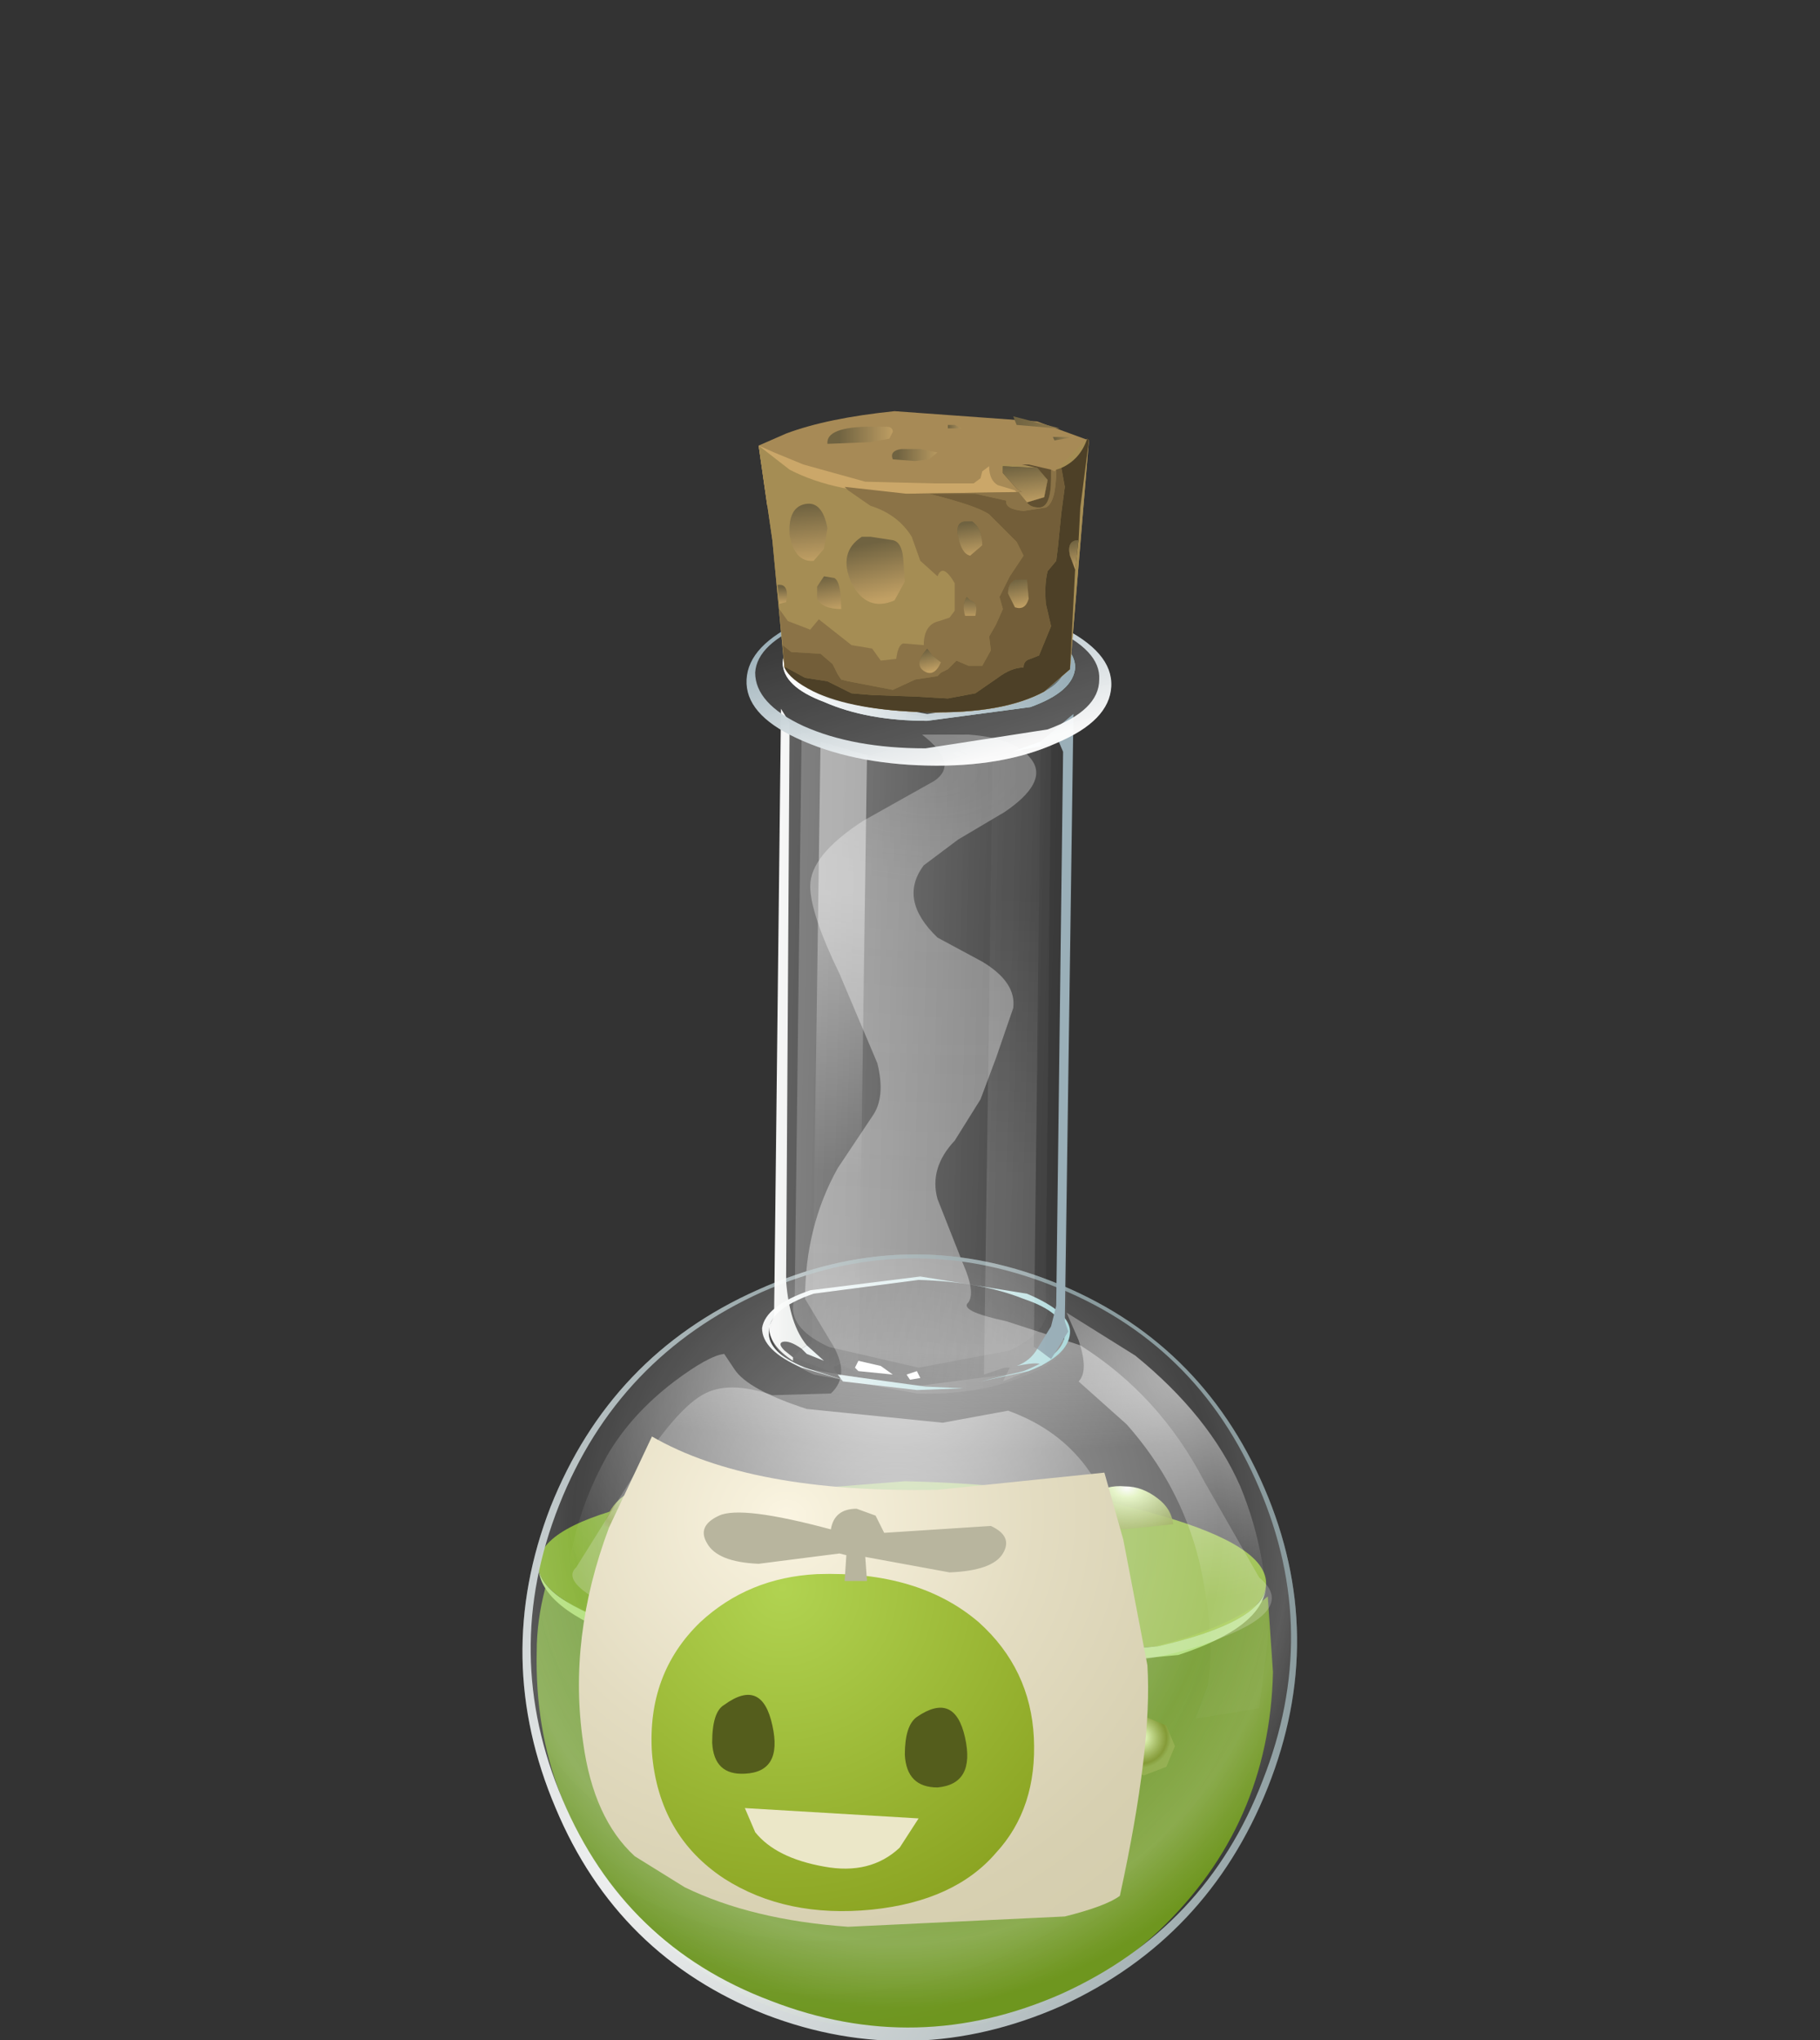 <?xml version="1.0" encoding="UTF-8" standalone="no"?>
<svg xmlns:xlink="http://www.w3.org/1999/xlink" height="59.3px" width="52.9px" xmlns="http://www.w3.org/2000/svg">
  <rect width="100%" height="100%" fill="#333333" stroke="none"/>
  <g transform="matrix(1.0, 0.0, 0.0, 1.0, 0.0, 0.0)">
    <use height="47.4" transform="matrix(1.0, 0.0, 0.0, 1.0, 15.2, 11.9)" width="22.5" xlink:href="#shape0"/>
  </g>
  <defs>
    <g id="shape0" transform="matrix(1.0, 0.0, 0.0, 1.0, -15.2, -11.9)">
      <path d="M32.65 48.05 Q35.5 47.5 36.85 46.4 L37.0 48.6 Q36.9 53.05 33.7 56.1 30.45 59.15 26.0 59.0 21.55 58.9 18.55 55.7 15.5 52.45 15.6 48.0 15.6 47.1 15.85 46.15 17.2 47.15 19.95 47.8 L26.1 48.55 32.65 48.05" fill="url(#gradient0)" fill-rule="evenodd" stroke="none"/>
      <path d="M36.8 46.05 Q36.75 47.15 33.65 47.85 L26.15 48.45 Q21.75 48.35 18.7 47.45 15.6 46.55 15.65 45.45 15.7 44.35 18.8 43.65 L26.3 43.05 Q30.7 43.15 33.75 44.05 36.85 44.95 36.8 46.05" fill="url(#gradient1)" fill-rule="evenodd" stroke="none"/>
      <path d="M33.65 47.85 Q36.7 47.15 36.8 46.1 36.7 47.3 34.25 48.1 L26.3 48.85 Q21.2 48.75 18.25 47.65 15.7 46.75 15.65 45.55 15.75 46.6 18.7 47.45 21.75 48.35 26.15 48.45 L33.65 47.85" fill="#b1df79" fill-rule="evenodd" stroke="none"/>
      <path d="M28.75 50.55 Q28.75 51.15 28.3 51.55 27.8 51.95 27.2 51.95 26.55 51.9 26.15 51.5 25.75 51.05 25.75 50.5 25.75 49.9 26.2 49.5 26.65 49.1 27.3 49.15 27.9 49.15 28.35 49.55 28.75 49.95 28.75 50.55" fill="url(#gradient2)" fill-rule="evenodd" stroke="none"/>
      <path d="M18.8 49.05 L18.55 49.65 17.9 49.85 17.3 49.6 17.05 49.0 Q17.05 48.7 17.35 48.45 17.55 48.2 17.95 48.2 18.35 48.2 18.55 48.45 L18.8 49.05" fill="url(#gradient3)" fill-rule="evenodd" stroke="none"/>
      <path d="M22.8 48.65 L22.55 49.2 21.9 49.45 Q21.55 49.4 21.3 49.15 21.0 48.95 21.05 48.55 21.05 48.25 21.35 48.0 21.55 47.75 21.95 47.75 L22.55 48.05 22.8 48.65" fill="url(#gradient4)" fill-rule="evenodd" stroke="none"/>
      <path d="M29.2 46.6 L28.95 47.15 28.3 47.4 Q27.95 47.4 27.7 47.15 27.4 46.9 27.45 46.55 27.45 46.2 27.75 45.95 L28.35 45.75 Q28.7 45.75 28.95 46.0 L29.2 46.6" fill="url(#gradient5)" fill-rule="evenodd" stroke="none"/>
      <path d="M23.55 53.2 L23.1 54.15 Q22.65 54.55 22.0 54.55 21.35 54.55 20.95 54.15 20.55 53.7 20.55 53.15 20.55 52.55 21.0 52.15 21.45 51.75 22.1 51.75 22.7 51.75 23.15 52.2 23.55 52.6 23.55 53.2" fill="url(#gradient6)" fill-rule="evenodd" stroke="none"/>
      <path d="M34.15 50.75 L33.9 51.35 33.25 51.6 32.6 51.35 32.35 50.75 Q32.35 50.35 32.65 50.15 32.9 49.9 33.3 49.9 L33.9 50.15 34.15 50.75" fill="url(#gradient7)" fill-rule="evenodd" stroke="none"/>
      <path d="M18.95 44.7 L17.55 44.35 Q17.7 43.8 18.1 43.5 18.5 43.15 19.0 43.15 19.55 43.2 19.9 43.55 20.3 43.95 20.35 44.5 L18.95 44.7" fill="url(#gradient8)" fill-rule="evenodd" stroke="none"/>
      <path d="M28.3 46.55 Q27.55 46.55 27.25 46.25 L27.65 45.6 Q27.95 45.35 28.35 45.35 28.75 45.35 29.05 45.65 L29.4 46.4 28.3 46.55" fill="url(#gradient9)" fill-rule="evenodd" stroke="none"/>
      <path d="M24.55 47.8 Q23.35 47.75 22.95 47.35 L23.55 46.35 Q24.05 45.95 24.6 46.0 25.25 46.05 25.7 46.5 26.15 46.95 26.2 47.55 L24.55 47.8" fill="url(#gradient10)" fill-rule="evenodd" stroke="none"/>
      <path d="M31.75 43.45 Q32.15 43.15 32.7 43.2 33.2 43.2 33.65 43.55 34.05 43.85 34.1 44.3 L32.65 44.45 31.2 44.15 31.75 43.45" fill="url(#gradient11)" fill-rule="evenodd" stroke="none"/>
      <path d="M31.4 39.1 Q33.7 40.55 35.0 43.05 L36.6 45.85 Q37.7 46.75 35.5 47.6 32.9 48.7 27.35 48.55 21.95 48.4 18.75 47.15 16.15 46.1 16.75 45.55 L18.25 43.15 Q19.55 41.05 20.4 40.55 21.15 40.1 22.45 40.55 L24.15 40.5 Q24.75 39.95 24.15 39.0 L23.4 37.75 Q23.4 35.65 24.35 33.95 L25.35 32.45 Q25.75 31.9 25.5 30.9 L24.4 28.3 Q23.55 26.55 23.55 25.75 23.55 24.85 25.1 23.85 L27.15 22.7 Q27.9 22.2 26.8 21.35 L28.15 21.35 Q29.55 21.45 30.0 22.1 30.45 22.75 29.2 23.6 L27.85 24.4 26.85 25.15 Q26.1 26.15 27.25 27.25 L28.55 27.95 Q29.55 28.55 29.45 29.3 L28.95 30.75 28.5 31.95 27.75 33.15 Q27.0 33.95 27.25 34.85 L28.0 36.75 Q28.35 37.55 28.15 37.85 27.85 38.1 29.25 38.4 L31.4 39.1" fill="url(#gradient12)" fill-rule="evenodd" stroke="none"/>
      <path d="M36.75 43.25 Q38.6 47.55 36.85 51.95 35.1 56.35 30.85 58.3 26.55 60.2 22.25 58.55 17.95 56.85 16.15 52.55 14.3 48.2 16.0 43.8 17.75 39.4 22.0 37.5 26.3 35.55 30.6 37.25 34.9 38.95 36.75 43.25" fill="url(#gradient13)" fill-rule="evenodd" stroke="none"/>
      <path d="M36.6 43.25 Q34.8 39.0 30.55 37.35 26.35 35.7 22.15 37.55 17.95 39.45 16.25 43.75 14.55 48.05 16.35 52.3 18.15 56.55 22.4 58.15 26.65 59.8 30.85 57.95 35.05 56.05 36.7 51.75 38.4 47.45 36.6 43.25 M30.6 37.25 Q34.9 38.95 36.75 43.25 38.6 47.55 36.85 51.95 35.1 56.35 30.85 58.3 26.55 60.2 22.25 58.55 17.95 56.85 16.15 52.55 14.3 48.2 16.0 43.8 17.75 39.4 22.0 37.5 26.3 35.55 30.6 37.25" fill="url(#gradient14)" fill-rule="evenodd" stroke="none"/>
      <path d="M32.55 44.95 Q32.9 46.5 32.7 47.85 L32.6 49.15 Q32.3 50.65 31.35 51.65 28.15 54.85 19.3 51.9 16.7 51.0 16.45 47.7 16.25 44.8 17.65 42.3 18.35 41.1 19.6 40.15 20.6 39.4 21.05 39.35 L21.35 39.8 Q21.75 40.4 23.45 40.95 L27.4 41.35 29.3 41.0 Q31.95 41.95 32.55 44.95" fill="url(#gradient15)" fill-rule="evenodd" stroke="none"/>
      <path d="M31.35 40.15 Q31.65 39.85 31.35 38.95 L31.0 38.15 33.0 39.4 Q35.15 41.15 36.05 43.2 36.9 45.25 36.85 47.65 L36.6 49.65 34.75 49.95 35.1 49.0 Q35.35 47.55 34.85 45.35 34.3 43.15 32.75 41.4 L31.35 40.15" fill="url(#gradient16)" fill-rule="evenodd" stroke="none"/>
      <path d="M31.1 38.75 Q31.05 39.4 29.9 39.85 L28.5 40.15 29.75 39.85 Q30.9 39.4 30.95 38.8 30.95 38.15 29.75 37.75 28.5 37.25 26.7 37.2 L23.65 37.6 Q22.35 38.05 22.35 38.7 22.3 39.3 23.4 39.75 L24.65 40.15 23.3 39.75 Q22.15 39.25 22.15 38.6 22.25 37.95 23.55 37.5 L26.75 37.1 29.85 37.6 Q31.15 38.15 31.1 38.75" fill="url(#gradient17)" fill-rule="evenodd" stroke="none"/>
      <path d="M30.95 38.8 Q30.9 39.45 29.6 39.9 L26.55 40.3 23.55 39.8 Q22.3 39.35 22.35 38.7 22.35 38.05 23.65 37.6 L26.7 37.2 Q28.5 37.25 29.75 37.75 30.95 38.15 30.95 38.8" fill="url(#gradient18)" fill-rule="evenodd" stroke="none"/>
      <path d="M29.95 20.55 Q31.2 20.1 31.25 19.4 31.25 18.75 30.05 18.25 28.8 17.75 27.05 17.7 25.3 17.65 24.05 18.15 22.8 18.55 22.75 19.25 22.75 19.95 23.95 20.4 25.2 20.95 26.95 20.95 L29.95 20.55 M32.3 19.95 Q32.25 20.95 30.7 21.6 29.15 22.3 26.95 22.25 24.75 22.2 23.15 21.45 21.65 20.75 21.7 19.75 21.75 18.75 23.3 18.05 24.85 17.35 27.1 17.4 29.3 17.5 30.8 18.2 32.35 18.95 32.3 19.95" fill="url(#gradient19)" fill-rule="evenodd" stroke="none"/>
      <path d="M31.0 38.5 L31.05 38.8 Q31.0 39.55 29.75 40.0 28.45 40.55 26.65 40.5 L23.65 39.95 Q22.35 39.35 22.4 38.65 L22.5 38.35 22.75 20.7 Q22.95 21.35 24.15 21.75 L26.95 22.25 29.75 21.85 Q30.95 21.45 31.2 20.85 L31.0 38.5" fill="url(#gradient20)" fill-rule="evenodd" stroke="none"/>
      <path d="M30.55 21.35 L30.4 37.75 30.45 38.05 Q30.4 38.75 29.35 39.25 L26.7 39.75 24.1 39.15 Q23.0 38.65 23.05 37.95 L23.1 37.65 23.3 21.25 Q24.5 22.15 26.9 22.15 29.3 22.2 30.55 21.35" fill="url(#gradient21)" fill-rule="evenodd" stroke="none"/>
      <path d="M28.0 40.35 L26.65 40.4 24.5 40.15 24.35 39.95 26.9 40.3 28.0 40.35" fill="url(#gradient22)" fill-rule="evenodd" stroke="none"/>
      <path d="M22.7 20.6 L22.95 21.0 22.85 37.05 22.85 37.25 Q22.95 38.5 23.45 39.1 L23.3 39.2 Q22.95 38.95 22.75 39.0 22.6 39.05 22.8 39.25 L23.05 39.45 23.05 39.55 Q22.35 39.1 22.35 38.55 L22.5 38.25 22.7 20.6" fill="url(#gradient23)" fill-rule="evenodd" stroke="none"/>
      <path d="M30.25 21.55 L31.2 20.75 30.95 38.4 31.05 38.7 30.55 39.5 30.15 39.2 30.55 38.55 30.7 37.95 30.9 21.85 30.75 21.5 30.25 21.7 30.25 21.55" fill="url(#gradient24)" fill-rule="evenodd" stroke="none"/>
      <path d="M23.85 21.55 L25.2 21.95 24.95 39.55 24.85 39.75 24.95 39.85 24.95 39.9 24.4 39.65 24.3 39.7 Q24.15 39.7 24.35 39.95 L23.05 39.45 23.3 39.2 23.45 39.35 23.95 39.55 23.45 39.1 23.6 39.05 23.85 21.55" fill="url(#gradient25)" fill-rule="evenodd" stroke="none"/>
      <path d="M23.45 39.35 L23.3 39.2 23.45 39.1 23.95 39.55 23.45 39.35" fill="url(#gradient26)" fill-rule="evenodd" stroke="none"/>
      <path d="M23.45 39.35 L23.3 39.2 23.45 39.1 23.95 39.55 23.45 39.35" fill="url(#gradient27)" fill-rule="evenodd" stroke="none"/>
      <path d="M30.2 21.7 L30.25 21.7 30.05 39.15 30.15 39.2 Q29.95 39.55 29.55 39.7 30.3 39.55 30.25 39.7 L29.15 40.15 29.35 39.75 29.2 39.75 28.6 39.95 28.85 21.95 29.4 21.85 30.2 21.7" fill="url(#gradient28)" fill-rule="evenodd" stroke="none"/>
      <path d="M30.25 21.55 L30.25 21.7 30.2 21.7 29.4 21.85 30.25 21.55" fill="url(#gradient29)" fill-rule="evenodd" stroke="none"/>
      <path d="M30.25 21.55 L30.25 21.7 30.2 21.7 29.4 21.85 30.25 21.55" fill="url(#gradient30)" fill-rule="evenodd" stroke="none"/>
      <path d="M30.15 39.2 L30.55 39.5 30.25 39.7 Q30.3 39.55 29.55 39.7 29.95 39.55 30.15 39.2" fill="url(#gradient31)" fill-rule="evenodd" stroke="none"/>
      <path d="M30.15 39.2 L30.55 39.5 30.25 39.7 Q30.3 39.55 29.55 39.7 29.95 39.55 30.15 39.2" fill="url(#gradient32)" fill-rule="evenodd" stroke="none"/>
      <path d="M24.85 39.75 L24.95 39.55 25.6 39.7 25.95 39.95 24.95 39.85 24.85 39.75" fill="#ffffff" fill-rule="evenodd" stroke="none"/>
      <path d="M26.45 40.1 L26.35 39.95 26.65 39.85 26.75 40.05 26.45 40.1" fill="#ffffff" fill-rule="evenodd" stroke="none"/>
      <path d="M31.25 19.4 Q31.2 20.1 29.95 20.55 L26.95 20.95 Q25.2 20.95 23.95 20.4 22.75 19.95 22.75 19.25 22.8 18.55 24.05 18.15 25.3 17.65 27.05 17.7 28.8 17.75 30.05 18.25 31.25 18.75 31.25 19.4" fill="url(#gradient33)" fill-rule="evenodd" stroke="none"/>
      <path d="M30.45 21.2 Q31.95 20.65 31.95 19.75 32.0 18.9 30.55 18.25 29.15 17.6 27.05 17.55 25.0 17.55 23.5 18.1 22.0 18.7 21.95 19.55 21.95 20.45 23.35 21.1 24.8 21.75 26.9 21.75 L30.45 21.2 M30.8 18.2 Q32.35 18.95 32.3 19.95 32.25 20.95 30.7 21.6 29.15 22.3 26.95 22.25 24.75 22.2 23.15 21.45 21.65 20.75 21.7 19.75 21.75 18.75 23.3 18.05 24.85 17.35 27.1 17.4 29.3 17.5 30.8 18.2" fill="url(#gradient34)" fill-rule="evenodd" stroke="none"/>
      <path d="M31.25 19.4 Q31.2 20.1 29.95 20.55 L26.95 20.95 Q25.2 20.95 23.95 20.4 22.75 19.95 22.75 19.25 22.8 18.55 24.05 18.15 L25.15 17.85 24.2 18.1 Q23.0 18.55 23.0 19.2 22.95 19.85 24.15 20.35 L26.95 20.85 29.85 20.45 Q31.0 20.0 31.05 19.35 31.1 18.75 29.95 18.25 L29.1 17.95 30.15 18.3 Q31.25 18.75 31.25 19.4" fill="url(#gradient35)" fill-rule="evenodd" stroke="none"/>
      <path d="M30.05 18.25 Q31.25 18.75 31.25 19.4 31.2 20.1 29.95 20.55 L26.95 20.95 Q25.2 20.95 23.95 20.4 22.75 19.95 22.75 19.25 22.8 18.55 24.05 18.15 L25.25 17.8 24.25 18.1 Q23.1 18.5 23.05 19.15 23.0 19.75 24.15 20.25 L26.95 20.75 29.75 20.35 Q30.95 19.95 30.95 19.35 31.0 18.7 29.85 18.2 L28.55 17.85 30.05 18.25" fill="url(#gradient36)" fill-rule="evenodd" stroke="none"/>
      <path d="M31.65 12.8 L31.1 19.45 30.35 20.1 Q29.15 20.75 26.95 20.7 24.7 20.65 23.55 20.0 L22.8 19.4 22.45 15.7 22.05 12.95 22.85 12.6 Q24.05 12.15 26.0 11.95 L30.15 12.25 31.65 12.8" fill="#a78a56" fill-rule="evenodd" stroke="none"/>
      <path d="M22.05 12.95 L22.5 13.15 23.35 13.5 25.15 14.0 27.15 14.05 28.3 14.05 28.5 13.9 28.55 13.7 28.75 13.55 Q28.75 13.95 29.0 14.1 L29.5 14.25 29.75 14.55 29.45 15.05 28.9 15.25 26.2 15.55 23.5 15.25 22.3 14.7 22.05 12.95" fill="#cba769" fill-rule="evenodd" stroke="none"/>
      <path d="M25.75 12.4 Q25.95 12.4 25.95 12.55 L25.85 12.75 25.3 12.85 24.05 12.9 Q24.0 12.4 25.35 12.4 L25.75 12.4" fill="url(#gradient37)" fill-rule="evenodd" stroke="none"/>
      <path d="M25.95 13.35 Q25.85 13.1 26.2 13.05 L26.75 13.05 27.25 13.15 27.0 13.35 26.6 13.4 25.95 13.35" fill="url(#gradient38)" fill-rule="evenodd" stroke="none"/>
      <path d="M27.55 12.35 L27.75 12.35 27.95 12.45 27.55 12.45 27.55 12.35" fill="url(#gradient39)" fill-rule="evenodd" stroke="none"/>
      <path d="M30.8 12.45 L30.7 12.45 29.55 12.35 29.45 12.1 30.8 12.45" fill="url(#gradient40)" fill-rule="evenodd" stroke="none"/>
      <path d="M30.65 12.8 L30.6 12.7 31.25 12.7 30.65 12.8" fill="url(#gradient41)" fill-rule="evenodd" stroke="none"/>
      <path d="M31.65 12.8 L31.1 19.45 30.35 20.1 Q29.15 20.75 26.95 20.7 24.7 20.65 23.55 20.0 L22.8 19.4 22.45 15.7 22.05 12.95 22.95 13.65 Q24.3 14.35 26.35 14.35 L29.7 14.3 29.35 13.95 Q29.0 13.6 29.15 13.5 L30.0 13.55 30.65 13.7 31.6 12.75 31.65 12.8" fill="#a58d54" fill-rule="evenodd" stroke="none"/>
      <path d="M27.1 19.05 L26.95 18.85 Q26.55 19.3 26.85 19.5 27.15 19.7 27.35 19.25 L27.1 19.05 M28.2 17.45 L28.1 17.35 Q27.95 17.55 28.05 17.9 L28.35 17.9 Q28.45 17.5 28.2 17.45 M28.1 15.15 Q27.75 15.15 27.85 15.6 27.95 16.1 28.2 16.15 L28.55 15.85 Q28.55 15.35 28.25 15.15 L28.1 15.15 M29.85 14.6 Q29.95 14.75 30.2 14.75 30.55 14.75 30.55 13.9 L30.55 13.65 30.65 13.7 30.7 13.65 Q30.7 14.6 30.4 14.75 L29.75 14.85 Q29.2 14.8 29.25 14.55 L28.35 14.35 27.0 14.35 Q28.4 14.7 28.75 14.95 L29.2 15.4 29.55 15.75 29.75 16.15 29.35 16.75 29.05 17.35 29.15 17.7 28.95 18.15 28.75 18.5 28.8 18.9 28.55 19.35 28.15 19.35 27.8 19.2 27.55 19.45 27.35 19.55 27.25 19.65 26.6 19.75 25.95 20.05 24.65 19.8 24.45 19.75 24.35 19.6 24.2 19.3 23.85 19.0 23.0 18.95 22.75 18.75 22.65 17.7 22.9 18.05 23.55 18.3 23.8 18.0 24.75 18.75 25.35 18.85 25.6 19.2 26.05 19.15 Q26.1 18.75 26.25 18.7 L26.85 18.75 Q26.85 18.15 27.3 18.05 L27.6 17.95 27.75 17.75 27.75 16.95 Q27.4 16.35 27.25 16.75 L26.75 16.3 26.5 15.6 Q26.1 14.95 25.3 14.7 L24.65 14.25 24.55 14.15 26.35 14.35 29.6 14.3 29.85 14.6" fill="#8b7347" fill-rule="evenodd" stroke="none"/>
      <path d="M30.15 13.6 L29.7 13.5 29.9 13.5 30.55 13.65 30.55 13.9 Q30.55 14.75 30.2 14.75 29.95 14.75 29.85 14.6 L30.35 14.45 30.45 13.95 30.15 13.6" fill="#615031" fill-rule="evenodd" stroke="none"/>
      <path d="M29.9 17.4 L29.85 16.85 29.55 16.85 Q29.3 16.9 29.3 17.25 L29.5 17.65 Q29.8 17.75 29.9 17.4 M30.7 13.65 L30.85 13.6 30.95 14.15 30.85 14.9 30.75 15.9 30.7 16.3 30.45 16.6 Q30.35 17.0 30.4 17.55 L30.55 18.2 30.2 19.05 29.95 19.15 Q29.75 19.2 29.75 19.4 29.4 19.4 29.0 19.7 L28.35 20.15 27.55 20.3 26.7 20.25 25.35 20.2 24.75 20.15 24.05 19.8 23.4 19.7 22.85 19.4 22.8 19.4 22.75 18.75 23.0 18.95 23.85 19.0 24.2 19.3 24.35 19.6 24.45 19.75 24.65 19.8 25.95 20.05 26.6 19.75 27.25 19.65 27.35 19.55 27.55 19.45 27.8 19.2 28.15 19.35 28.55 19.35 28.8 18.9 28.75 18.5 28.95 18.15 29.15 17.7 29.05 17.35 29.35 16.75 29.75 16.15 29.55 15.75 29.2 15.4 28.75 14.95 Q28.4 14.7 27.0 14.35 L28.35 14.35 29.25 14.55 Q29.2 14.8 29.75 14.85 L30.4 14.75 Q30.7 14.6 30.7 13.65" fill="#735e39" fill-rule="evenodd" stroke="none"/>
      <path d="M30.85 13.6 Q31.4 13.35 31.6 12.75 L31.65 12.8 31.4 14.75 31.35 15.7 Q31.0 15.7 31.1 16.15 L31.25 16.55 31.1 19.45 30.35 20.1 Q29.15 20.75 26.95 20.7 24.8 20.65 23.65 20.1 22.95 19.75 22.8 19.4 L22.85 19.4 23.4 19.7 24.05 19.8 24.75 20.15 25.35 20.2 26.7 20.25 27.55 20.3 28.35 20.15 29.0 19.7 Q29.4 19.4 29.75 19.4 29.75 19.2 29.95 19.15 L30.2 19.05 30.55 18.2 30.4 17.55 Q30.35 17.0 30.45 16.6 L30.7 16.3 30.75 15.9 30.85 14.9 30.95 14.15 30.85 13.6" fill="#4d4027" fill-rule="evenodd" stroke="none"/>
      <path d="M23.65 16.3 Q23.1 16.35 22.95 15.55 22.9 14.75 23.4 14.65 23.9 14.55 24.05 15.35 L23.95 15.95 23.65 16.3" fill="url(#gradient42)" fill-rule="evenodd" stroke="none"/>
      <path d="M26.0 17.45 Q25.2 17.8 24.75 16.95 24.35 16.05 25.05 15.6 L25.3 15.6 25.95 15.7 Q26.2 15.75 26.25 16.2 L26.3 16.9 26.0 17.45" fill="url(#gradient43)" fill-rule="evenodd" stroke="none"/>
      <path d="M23.75 17.4 L23.75 17.05 23.95 16.75 24.25 16.8 Q24.45 16.9 24.45 17.7 23.9 17.7 23.75 17.4" fill="url(#gradient44)" fill-rule="evenodd" stroke="none"/>
      <path d="M22.6 17.0 Q22.95 16.95 22.85 17.5 L22.65 17.55 22.6 17.0" fill="url(#gradient45)" fill-rule="evenodd" stroke="none"/>
      <path d="M28.2 16.15 Q27.95 16.1 27.85 15.6 27.75 15.15 28.1 15.15 L28.25 15.15 Q28.55 15.35 28.55 15.85 L28.2 16.15" fill="#705c39" fill-rule="evenodd" stroke="none"/>
      <path d="M28.2 16.15 Q27.95 16.1 27.85 15.6 27.75 15.15 28.1 15.15 L28.25 15.15 Q28.55 15.35 28.55 15.85 L28.2 16.15" fill="url(#gradient46)" fill-rule="evenodd" stroke="none"/>
      <path d="M28.2 17.45 Q28.45 17.5 28.35 17.9 L28.05 17.9 Q27.95 17.55 28.1 17.35 L28.2 17.45" fill="#705c39" fill-rule="evenodd" stroke="none"/>
      <path d="M28.2 17.45 Q28.45 17.5 28.35 17.9 L28.05 17.9 Q27.95 17.55 28.1 17.35 L28.2 17.45" fill="url(#gradient47)" fill-rule="evenodd" stroke="none"/>
      <path d="M27.1 19.05 L27.35 19.25 Q27.15 19.7 26.85 19.5 26.55 19.3 26.95 18.85 L27.1 19.05" fill="#705c39" fill-rule="evenodd" stroke="none"/>
      <path d="M27.1 19.05 L27.35 19.25 Q27.15 19.7 26.85 19.5 26.55 19.3 26.95 18.85 L27.1 19.05" fill="url(#gradient48)" fill-rule="evenodd" stroke="none"/>
      <path d="M29.85 16.85 L29.9 17.4 Q29.8 17.75 29.5 17.65 L29.3 17.25 Q29.3 16.9 29.55 16.85 L29.85 16.85" fill="#615031" fill-rule="evenodd" stroke="none"/>
      <path d="M29.85 16.85 L29.9 17.4 Q29.8 17.75 29.5 17.65 L29.3 17.25 Q29.3 16.9 29.55 16.85 L29.85 16.85" fill="url(#gradient49)" fill-rule="evenodd" stroke="none"/>
      <path d="M31.1 16.15 Q31.0 15.7 31.35 15.7 L31.25 16.55 31.1 16.15" fill="#4d4027" fill-rule="evenodd" stroke="none"/>
      <path d="M31.1 16.15 Q31.0 15.7 31.35 15.7 L31.25 16.55 31.1 16.15" fill="url(#gradient50)" fill-rule="evenodd" stroke="none"/>
      <path d="M30.35 14.45 L29.85 14.6 29.6 14.3 29.7 14.3 29.55 14.2 29.15 13.75 29.15 13.55 30.15 13.6 30.45 13.95 30.35 14.45" fill="#615031" fill-rule="evenodd" stroke="none"/>
      <path d="M30.35 14.45 L29.85 14.6 29.6 14.3 29.7 14.3 29.55 14.2 29.15 13.75 29.15 13.55 30.15 13.6 30.45 13.95 30.35 14.45" fill="url(#gradient51)" fill-rule="evenodd" stroke="none"/>
      <path d="M32.65 44.75 L33.35 48.4 Q33.5 50.75 32.55 55.1 32.15 55.4 30.95 55.7 L24.65 56.0 Q21.85 55.8 19.9 54.85 L18.45 53.95 Q17.25 52.85 16.95 50.65 16.5 47.6 17.7 44.4 L18.95 41.75 Q21.8 43.4 27.25 43.3 L32.1 42.8 32.65 44.75" fill="url(#gradient52)" fill-rule="evenodd" stroke="none"/>
      <path d="M23.75 45.75 Q26.7 45.65 28.45 47.15 29.95 48.5 30.05 50.5 30.15 52.55 28.95 53.85 27.75 55.25 25.35 55.5 22.85 55.75 21.05 54.6 19.15 53.35 18.95 50.95 18.8 48.65 20.35 47.15 21.75 45.85 23.75 45.75" fill="url(#gradient53)" fill-rule="evenodd" stroke="none"/>
      <path d="M21.05 49.55 Q22.15 48.75 22.45 50.15 22.75 51.5 21.65 51.55 20.75 51.6 20.7 50.65 20.7 49.75 21.05 49.55" fill="#545d1c" fill-rule="evenodd" stroke="none"/>
      <path d="M26.65 49.9 Q27.75 49.15 28.05 50.5 28.35 51.85 27.25 51.95 26.35 51.95 26.3 51.0 26.3 50.15 26.65 49.9" fill="#545d1c" fill-rule="evenodd" stroke="none"/>
      <path d="M21.65 52.55 L26.7 52.85 26.15 53.7 Q25.3 54.5 23.95 54.25 22.55 54.0 21.95 53.25 L21.65 52.55" fill="#ebe7c8" fill-rule="evenodd" stroke="none"/>
      <path d="M28.8 44.35 Q29.45 44.65 29.15 45.15 28.85 45.65 27.6 45.7 L25.15 45.25 25.2 45.95 24.55 45.95 24.6 45.2 24.4 45.15 22.05 45.45 Q20.85 45.4 20.55 44.85 20.25 44.35 20.9 44.05 21.55 43.75 24.15 44.45 24.25 43.85 24.9 43.85 L25.45 44.05 25.7 44.55 28.8 44.35" fill="#b8b59e" fill-rule="evenodd" stroke="none"/>
    </g>
    <radialGradient cx="0" cy="0" gradientTransform="matrix(0.007, 0.016, 0.016, -0.007, 23.9, 44.9)" gradientUnits="userSpaceOnUse" id="gradient0" r="819.2" spreadMethod="pad">
      <stop offset="0.0" stop-color="#b6ee8d" stop-opacity="0.667"/>
      <stop offset="0.988" stop-color="#74a414" stop-opacity="0.847"/>
    </radialGradient>
    <radialGradient cx="0" cy="0" gradientTransform="matrix(0.005, 0.012, 0.012, -0.006, 23.85, 42.5)" gradientUnits="userSpaceOnUse" id="gradient1" r="819.2" spreadMethod="pad">
      <stop offset="0.0" stop-color="#92d42e" stop-opacity="0.667"/>
      <stop offset="0.988" stop-color="#98cb2c" stop-opacity="0.847"/>
    </radialGradient>
    <radialGradient cx="0" cy="0" gradientTransform="matrix(6.0E-4, 0.002, 0.002, -6.0E-4, 27.1, 50.1)" gradientUnits="userSpaceOnUse" id="gradient2" r="819.2" spreadMethod="pad">
      <stop offset="0.0" stop-color="#ffffff"/>
      <stop offset="0.165" stop-color="#dcf3ad"/>
      <stop offset="0.859" stop-color="#778d1e" stop-opacity="0.847"/>
      <stop offset="1.0" stop-color="#8ba83f" stop-opacity="0.847"/>
    </radialGradient>
    <radialGradient cx="0" cy="0" gradientTransform="matrix(3.0E-4, 0.001, 0.001, -3.0E-4, 17.85, 48.75)" gradientUnits="userSpaceOnUse" id="gradient3" r="819.2" spreadMethod="pad">
      <stop offset="0.0" stop-color="#ffffff"/>
      <stop offset="0.165" stop-color="#dcf3ad"/>
      <stop offset="0.859" stop-color="#778d1e" stop-opacity="0.847"/>
      <stop offset="1.0" stop-color="#8ba83f" stop-opacity="0.847"/>
    </radialGradient>
    <radialGradient cx="0" cy="0" gradientTransform="matrix(3.0E-4, 0.001, 0.001, -3.0E-4, 21.8, 48.35)" gradientUnits="userSpaceOnUse" id="gradient4" r="819.2" spreadMethod="pad">
      <stop offset="0.0" stop-color="#ffffff"/>
      <stop offset="0.165" stop-color="#dcf3ad"/>
      <stop offset="0.859" stop-color="#778d1e" stop-opacity="0.847"/>
      <stop offset="1.0" stop-color="#8ba83f" stop-opacity="0.847"/>
    </radialGradient>
    <radialGradient cx="0" cy="0" gradientTransform="matrix(3.0E-4, 0.001, 0.001, -3.0E-4, 28.2, 46.35)" gradientUnits="userSpaceOnUse" id="gradient5" r="819.2" spreadMethod="pad">
      <stop offset="0.0" stop-color="#ffffff"/>
      <stop offset="0.165" stop-color="#dcf3ad"/>
      <stop offset="0.859" stop-color="#778d1e" stop-opacity="0.847"/>
      <stop offset="1.0" stop-color="#8ba83f" stop-opacity="0.847"/>
    </radialGradient>
    <radialGradient cx="0" cy="0" gradientTransform="matrix(6.0E-4, 0.002, 0.002, -6.0E-4, 21.9, 52.75)" gradientUnits="userSpaceOnUse" id="gradient6" r="819.2" spreadMethod="pad">
      <stop offset="0.0" stop-color="#ffffff"/>
      <stop offset="0.165" stop-color="#dcf3ad"/>
      <stop offset="0.859" stop-color="#778d1e" stop-opacity="0.847"/>
      <stop offset="1.0" stop-color="#8ba83f" stop-opacity="0.847"/>
    </radialGradient>
    <radialGradient cx="0" cy="0" gradientTransform="matrix(4.0E-4, 0.001, 0.001, -4.0E-4, 33.15, 50.5)" gradientUnits="userSpaceOnUse" id="gradient7" r="819.2" spreadMethod="pad">
      <stop offset="0.0" stop-color="#ffffff"/>
      <stop offset="0.165" stop-color="#dcf3ad"/>
      <stop offset="0.859" stop-color="#778d1e" stop-opacity="0.847"/>
      <stop offset="1.0" stop-color="#8ba83f" stop-opacity="0.847"/>
    </radialGradient>
    <radialGradient cx="0" cy="0" gradientTransform="matrix(-1.0E-4, 0.002, 0.003, 2.0E-4, 19.05, 43.2)" gradientUnits="userSpaceOnUse" id="gradient8" r="819.2" spreadMethod="pad">
      <stop offset="0.0" stop-color="#ffffff"/>
      <stop offset="0.165" stop-color="#dcf3ad"/>
      <stop offset="0.859" stop-color="#778d1e" stop-opacity="0.847"/>
      <stop offset="1.0" stop-color="#8ba83f" stop-opacity="0.847"/>
    </radialGradient>
    <radialGradient cx="0" cy="0" gradientTransform="matrix(-1.0E-4, 0.001, 0.002, 2.0E-4, 28.35, 45.4)" gradientUnits="userSpaceOnUse" id="gradient9" r="819.2" spreadMethod="pad">
      <stop offset="0.0" stop-color="#ffffff"/>
      <stop offset="0.165" stop-color="#dcf3ad"/>
      <stop offset="0.859" stop-color="#778d1e" stop-opacity="0.847"/>
      <stop offset="1.0" stop-color="#8ba83f" stop-opacity="0.847"/>
    </radialGradient>
    <radialGradient cx="0" cy="0" gradientTransform="matrix(-2.0E-4, 0.002, 0.004, 3.0E-4, 24.7, 46.1)" gradientUnits="userSpaceOnUse" id="gradient10" r="819.2" spreadMethod="pad">
      <stop offset="0.0" stop-color="#ffffff"/>
      <stop offset="0.165" stop-color="#dcf3ad"/>
      <stop offset="0.859" stop-color="#778d1e" stop-opacity="0.847"/>
      <stop offset="1.0" stop-color="#8ba83f" stop-opacity="0.847"/>
    </radialGradient>
    <radialGradient cx="0" cy="0" gradientTransform="matrix(-1.0E-4, 0.002, 0.003, 2.0E-4, 32.75, 43.25)" gradientUnits="userSpaceOnUse" id="gradient11" r="819.2" spreadMethod="pad">
      <stop offset="0.0" stop-color="#ffffff"/>
      <stop offset="0.165" stop-color="#dcf3ad"/>
      <stop offset="0.859" stop-color="#778d1e" stop-opacity="0.847"/>
      <stop offset="1.0" stop-color="#8ba83f" stop-opacity="0.847"/>
    </radialGradient>
    <radialGradient cx="0" cy="0" gradientTransform="matrix(-8.0E-4, 0.024, 0.047, 0.002, 26.95, 22.4)" gradientUnits="userSpaceOnUse" id="gradient12" r="819.2" spreadMethod="pad">
      <stop offset="0.0" stop-color="#ffffff" stop-opacity="0.259"/>
      <stop offset="0.165" stop-color="#ebebeb" stop-opacity="0.369"/>
      <stop offset="0.859" stop-color="#e0e0e0" stop-opacity="0.459"/>
      <stop offset="1.0" stop-color="#ededed" stop-opacity="0.227"/>
    </radialGradient>
    <radialGradient cx="0" cy="0" gradientTransform="matrix(0.002, 0.017, 0.016, -0.002, 26.05, 44.35)" gradientUnits="userSpaceOnUse" id="gradient13" r="819.2" spreadMethod="pad">
      <stop offset="0.0" stop-color="#ffffff" stop-opacity="0.478"/>
      <stop offset="0.71" stop-color="#ffffff" stop-opacity="0.082"/>
      <stop offset="0.867" stop-color="#ffffff" stop-opacity="0.2"/>
      <stop offset="1.0" stop-color="#ffffff" stop-opacity="0.027"/>
    </radialGradient>
    <radialGradient cx="0" cy="0" gradientTransform="matrix(0.018, -0.016, -0.016, -0.018, 19.0, 53.55)" gradientUnits="userSpaceOnUse" id="gradient14" r="819.2" spreadMethod="pad">
      <stop offset="0.0" stop-color="#ffffff" stop-opacity="0.949"/>
      <stop offset="1.0" stop-color="#8a9b9e"/>
    </radialGradient>
    <radialGradient cx="0" cy="0" gradientTransform="matrix(0.003, 0.012, 0.014, -0.002, 25.95, 39.95)" gradientUnits="userSpaceOnUse" id="gradient15" r="819.2" spreadMethod="pad">
      <stop offset="0.0" stop-color="#ffffff" stop-opacity="0.588"/>
      <stop offset="1.0" stop-color="#ffffff" stop-opacity="0.0"/>
    </radialGradient>
    <radialGradient cx="0" cy="0" gradientTransform="matrix(0.002, 0.008, 0.009, -0.002, 34.55, 39.75)" gradientUnits="userSpaceOnUse" id="gradient16" r="819.2" spreadMethod="pad">
      <stop offset="0.0" stop-color="#ffffff" stop-opacity="0.62"/>
      <stop offset="1.0" stop-color="#ffffff" stop-opacity="0.027"/>
    </radialGradient>
    <linearGradient gradientTransform="matrix(0.005, 0.002, 0.002, -0.005, 26.65, 38.7)" gradientUnits="userSpaceOnUse" id="gradient17" spreadMethod="pad" x1="-819.2" x2="819.2">
      <stop offset="0.0" stop-color="#ffffff" stop-opacity="0.949"/>
      <stop offset="1.0" stop-color="#abd9db"/>
    </linearGradient>
    <linearGradient gradientTransform="matrix(0.004, 0.001, 0.001, -0.004, 26.85, 38.8)" gradientUnits="userSpaceOnUse" id="gradient18" spreadMethod="pad" x1="-819.2" x2="819.2">
      <stop offset="0.0" stop-color="#000000" stop-opacity="0.247"/>
      <stop offset="1.0" stop-color="#000000" stop-opacity="0.027"/>
    </linearGradient>
    <linearGradient gradientTransform="matrix(-9.0E-4, -0.003, -0.003, 9.0E-4, 27.0, 19.8)" gradientUnits="userSpaceOnUse" id="gradient19" spreadMethod="pad" x1="-819.2" x2="819.2">
      <stop offset="0.0" stop-color="#ffffff" stop-opacity="0.22"/>
      <stop offset="1.0" stop-color="#ffffff" stop-opacity="0.027"/>
    </linearGradient>
    <linearGradient gradientTransform="matrix(0.005, 2.0E-4, 3.0E-4, -0.011, 26.85, 30.6)" gradientUnits="userSpaceOnUse" id="gradient20" spreadMethod="pad" x1="-819.2" x2="819.2">
      <stop offset="0.0" stop-color="#ffffff" stop-opacity="0.22"/>
      <stop offset="1.0" stop-color="#ffffff" stop-opacity="0.027"/>
    </linearGradient>
    <linearGradient gradientTransform="matrix(0.005, 1.0E-4, 2.0E-4, -0.009, 26.85, 30.5)" gradientUnits="userSpaceOnUse" id="gradient21" spreadMethod="pad" x1="-819.2" x2="819.2">
      <stop offset="0.0" stop-color="#ffffff" stop-opacity="0.22"/>
      <stop offset="1.0" stop-color="#ffffff" stop-opacity="0.027"/>
    </linearGradient>
    <linearGradient gradientTransform="matrix(0.005, 2.0E-4, 3.0E-4, -0.01, 26.65, 40.2)" gradientUnits="userSpaceOnUse" id="gradient22" spreadMethod="pad" x1="-819.2" x2="819.2">
      <stop offset="0.0" stop-color="#ffffff" stop-opacity="0.949"/>
      <stop offset="1.0" stop-color="#abd9db"/>
    </linearGradient>
    <linearGradient gradientTransform="matrix(0.006, 2.0E-4, 3.0E-4, -0.012, 27.45, 30.2)" gradientUnits="userSpaceOnUse" id="gradient23" spreadMethod="pad" x1="-819.2" x2="819.2">
      <stop offset="0.0" stop-color="#ffffff" stop-opacity="0.949"/>
      <stop offset="1.0" stop-color="#809c89"/>
    </linearGradient>
    <linearGradient gradientTransform="matrix(0.005, 0.0, 0.0, -0.005, 26.35, 30.15)" gradientUnits="userSpaceOnUse" id="gradient24" spreadMethod="pad" x1="-819.2" x2="819.2">
      <stop offset="0.0" stop-color="#ffffff" stop-opacity="0.949"/>
      <stop offset="1.0" stop-color="#9aafb8"/>
    </linearGradient>
    <linearGradient gradientTransform="matrix(-1.0E-4, 0.005, 0.01, 3.0E-4, 24.3, 30.0)" gradientUnits="userSpaceOnUse" id="gradient25" spreadMethod="pad" x1="-819.2" x2="819.2">
      <stop offset="0.0" stop-color="#ffffff" stop-opacity="0.42"/>
      <stop offset="1.0" stop-color="#ffffff" stop-opacity="0.027"/>
    </linearGradient>
    <linearGradient gradientTransform="matrix(0.005, 1.0E-4, 3.0E-4, -0.01, 26.65, 39.4)" gradientUnits="userSpaceOnUse" id="gradient26" spreadMethod="pad" x1="-819.2" x2="819.2">
      <stop offset="0.0" stop-color="#ffffff" stop-opacity="0.949"/>
      <stop offset="1.0" stop-color="#abd9db"/>
    </linearGradient>
    <linearGradient gradientTransform="matrix(-1.0E-4, 0.002, 0.004, 1.0E-4, 23.7, 35.7)" gradientUnits="userSpaceOnUse" id="gradient27" spreadMethod="pad" x1="-819.2" x2="819.2">
      <stop offset="0.0" stop-color="#ffffff" stop-opacity="0.42"/>
      <stop offset="1.0" stop-color="#ffffff" stop-opacity="0.027"/>
    </linearGradient>
    <linearGradient gradientTransform="matrix(1.0E-4, -0.005, 0.01, 3.0E-4, 29.55, 30.1)" gradientUnits="userSpaceOnUse" id="gradient28" spreadMethod="pad" x1="-819.2" x2="819.2">
      <stop offset="0.0" stop-color="#ffffff" stop-opacity="0.137"/>
      <stop offset="1.0" stop-color="#ffffff" stop-opacity="0.027"/>
    </linearGradient>
    <linearGradient gradientTransform="matrix(0.006, 2.0E-4, 3.0E-4, -0.011, 27.05, 21.65)" gradientUnits="userSpaceOnUse" id="gradient29" spreadMethod="pad" x1="-819.2" x2="819.2">
      <stop offset="0.0" stop-color="#ffffff"/>
      <stop offset="1.0" stop-color="#abd9db"/>
    </linearGradient>
    <linearGradient gradientTransform="matrix(1.0E-4, -0.002, 0.004, 1.0E-4, 29.75, 25.35)" gradientUnits="userSpaceOnUse" id="gradient30" spreadMethod="pad" x1="-819.2" x2="819.2">
      <stop offset="0.0" stop-color="#ffffff" stop-opacity="0.137"/>
      <stop offset="1.0" stop-color="#ffffff" stop-opacity="0.027"/>
    </linearGradient>
    <linearGradient gradientTransform="matrix(0.006, 2.0E-4, 3.0E-4, -0.011, 26.8, 39.35)" gradientUnits="userSpaceOnUse" id="gradient31" spreadMethod="pad" x1="-819.2" x2="819.2">
      <stop offset="0.0" stop-color="#ffffff"/>
      <stop offset="1.0" stop-color="#abd9db"/>
    </linearGradient>
    <linearGradient gradientTransform="matrix(1.0E-4, -0.002, 0.004, 1.0E-4, 30.15, 35.8)" gradientUnits="userSpaceOnUse" id="gradient32" spreadMethod="pad" x1="-819.2" x2="819.2">
      <stop offset="0.0" stop-color="#ffffff" stop-opacity="0.137"/>
      <stop offset="1.0" stop-color="#ffffff" stop-opacity="0.027"/>
    </linearGradient>
    <linearGradient gradientTransform="matrix(0.005, 1.0E-4, 3.0E-4, -0.01, 27.0, 19.35)" gradientUnits="userSpaceOnUse" id="gradient33" spreadMethod="pad" x1="-819.2" x2="819.2">
      <stop offset="0.0" stop-color="#000000" stop-opacity="0.086"/>
      <stop offset="1.0" stop-color="#bcd9db" stop-opacity="0.42"/>
    </linearGradient>
    <linearGradient gradientTransform="matrix(-9.0E-4, -0.003, -0.003, 9.0E-4, 27.0, 19.8)" gradientUnits="userSpaceOnUse" id="gradient34" spreadMethod="pad" x1="-819.2" x2="819.2">
      <stop offset="0.0" stop-color="#ffffff" stop-opacity="0.949"/>
      <stop offset="1.0" stop-color="#9aafb8"/>
    </linearGradient>
    <linearGradient gradientTransform="matrix(0.004, 0.002, 0.002, -0.004, 27.0, 19.35)" gradientUnits="userSpaceOnUse" id="gradient35" spreadMethod="pad" x1="-819.2" x2="819.2">
      <stop offset="0.0" stop-color="#ffffff" stop-opacity="0.949"/>
      <stop offset="1.0" stop-color="#abd9db"/>
    </linearGradient>
    <linearGradient gradientTransform="matrix(0.005, 1.0E-4, 3.0E-4, -0.01, 27.0, 19.35)" gradientUnits="userSpaceOnUse" id="gradient36" spreadMethod="pad" x1="-819.2" x2="819.2">
      <stop offset="0.0" stop-color="#ffffff" stop-opacity="0.949"/>
      <stop offset="1.0" stop-color="#9aafb8"/>
    </linearGradient>
    <linearGradient gradientTransform="matrix(-0.001, 0.0, 0.0, 0.001, 25.2, 12.65)" gradientUnits="userSpaceOnUse" id="gradient37" spreadMethod="pad" x1="-819.2" x2="819.2">
      <stop offset="0.0" stop-color="#c1a064"/>
      <stop offset="1.0" stop-color="#706341"/>
    </linearGradient>
    <linearGradient gradientTransform="matrix(-8.0E-4, 0.0, 0.0, 9.0E-4, 26.75, 13.2)" gradientUnits="userSpaceOnUse" id="gradient38" spreadMethod="pad" x1="-819.2" x2="819.2">
      <stop offset="0.0" stop-color="#c1a064"/>
      <stop offset="1.0" stop-color="#706341"/>
    </linearGradient>
    <linearGradient gradientTransform="matrix(-3.0E-4, 0.0, 0.0, 3.0E-4, 27.8, 12.35)" gradientUnits="userSpaceOnUse" id="gradient39" spreadMethod="pad" x1="-819.2" x2="819.2">
      <stop offset="0.0" stop-color="#c1a064"/>
      <stop offset="1.0" stop-color="#706341"/>
    </linearGradient>
    <linearGradient gradientTransform="matrix(-0.002, 0.0, 0.0, 0.002, 31.15, 12.25)" gradientUnits="userSpaceOnUse" id="gradient40" spreadMethod="pad" x1="-819.2" x2="819.2">
      <stop offset="0.0" stop-color="#c1a064"/>
      <stop offset="1.0" stop-color="#706341"/>
    </linearGradient>
    <linearGradient gradientTransform="matrix(-4.0E-4, 0.0, 0.0, 4.0E-4, 31.0, 12.75)" gradientUnits="userSpaceOnUse" id="gradient41" spreadMethod="pad" x1="-819.2" x2="819.2">
      <stop offset="0.0" stop-color="#c1a064"/>
      <stop offset="1.0" stop-color="#706341"/>
    </linearGradient>
    <linearGradient gradientTransform="matrix(-1.0E-4, -0.001, -0.001, 1.0E-4, 23.55, 15.5)" gradientUnits="userSpaceOnUse" id="gradient42" spreadMethod="pad" x1="-819.2" x2="819.2">
      <stop offset="0.0" stop-color="#c1a064"/>
      <stop offset="1.0" stop-color="#706341"/>
    </linearGradient>
    <linearGradient gradientTransform="matrix(-2.0E-4, -0.001, -0.001, 2.0E-4, 25.5, 16.6)" gradientUnits="userSpaceOnUse" id="gradient43" spreadMethod="pad" x1="-819.2" x2="819.2">
      <stop offset="0.0" stop-color="#c1a064"/>
      <stop offset="1.0" stop-color="#706341"/>
    </linearGradient>
    <linearGradient gradientTransform="matrix(-1.0E-4, -6.0E-4, -6.0E-4, 1.0E-4, 24.1, 17.25)" gradientUnits="userSpaceOnUse" id="gradient44" spreadMethod="pad" x1="-819.2" x2="819.2">
      <stop offset="0.0" stop-color="#c1a064"/>
      <stop offset="1.0" stop-color="#706341"/>
    </linearGradient>
    <linearGradient gradientTransform="matrix(0.0, -3.0E-4, -3.0E-4, 0.0, 22.75, 17.3)" gradientUnits="userSpaceOnUse" id="gradient45" spreadMethod="pad" x1="-819.2" x2="819.2">
      <stop offset="0.0" stop-color="#c1a064"/>
      <stop offset="1.0" stop-color="#706341"/>
    </linearGradient>
    <linearGradient gradientTransform="matrix(-1.0E-4, -6.0E-4, -7.0E-4, 1.0E-4, 28.2, 15.7)" gradientUnits="userSpaceOnUse" id="gradient46" spreadMethod="pad" x1="-819.2" x2="819.2">
      <stop offset="0.0" stop-color="#c1a064"/>
      <stop offset="1.0" stop-color="#706341"/>
    </linearGradient>
    <linearGradient gradientTransform="matrix(0.0, -4.0E-4, -4.0E-4, 0.0, 28.15, 17.65)" gradientUnits="userSpaceOnUse" id="gradient47" spreadMethod="pad" x1="-819.2" x2="819.2">
      <stop offset="0.0" stop-color="#c1a064"/>
      <stop offset="1.0" stop-color="#706341"/>
    </linearGradient>
    <linearGradient gradientTransform="matrix(0.0, -4.0E-4, -4.0E-4, 1.0E-4, 27.0, 19.2)" gradientUnits="userSpaceOnUse" id="gradient48" spreadMethod="pad" x1="-819.2" x2="819.2">
      <stop offset="0.0" stop-color="#c1a064"/>
      <stop offset="1.0" stop-color="#706341"/>
    </linearGradient>
    <linearGradient gradientTransform="matrix(-1.0E-4, -5.0E-4, -5.0E-4, 1.0E-4, 29.6, 17.25)" gradientUnits="userSpaceOnUse" id="gradient49" spreadMethod="pad" x1="-819.2" x2="819.2">
      <stop offset="0.0" stop-color="#c1a064"/>
      <stop offset="1.0" stop-color="#706341"/>
    </linearGradient>
    <linearGradient gradientTransform="matrix(-1.0E-4, -5.0E-4, -5.0E-4, 1.0E-4, 31.25, 16.15)" gradientUnits="userSpaceOnUse" id="gradient50" spreadMethod="pad" x1="-819.2" x2="819.2">
      <stop offset="0.0" stop-color="#c1a064"/>
      <stop offset="1.0" stop-color="#706341"/>
    </linearGradient>
    <linearGradient gradientTransform="matrix(-1.0E-4, -7.0E-4, -8.0E-4, 1.0E-4, 29.8, 14.1)" gradientUnits="userSpaceOnUse" id="gradient51" spreadMethod="pad" x1="-819.2" x2="819.2">
      <stop offset="0.0" stop-color="#c1a064"/>
      <stop offset="1.0" stop-color="#706341"/>
    </linearGradient>
    <radialGradient cx="0" cy="0" gradientTransform="matrix(0.005, 0.019, 0.02, -0.005, 22.85, 44.15)" gradientUnits="userSpaceOnUse" id="gradient52" r="819.2" spreadMethod="pad">
      <stop offset="0.0" stop-color="#fbf5e2"/>
      <stop offset="0.071" stop-color="#f6f0db"/>
      <stop offset="0.431" stop-color="#e3dcc1"/>
      <stop offset="0.749" stop-color="#d7d0b1"/>
      <stop offset="1.0" stop-color="#d3ccac"/>
    </radialGradient>
    <radialGradient cx="0" cy="0" gradientTransform="matrix(0.005, 0.011, 0.011, -0.005, 22.75, 46.15)" gradientUnits="userSpaceOnUse" id="gradient53" r="819.2" spreadMethod="pad">
      <stop offset="0.0" stop-color="#b1d351"/>
      <stop offset="1.0" stop-color="#8ca523"/>
    </radialGradient>
  </defs>
</svg>
